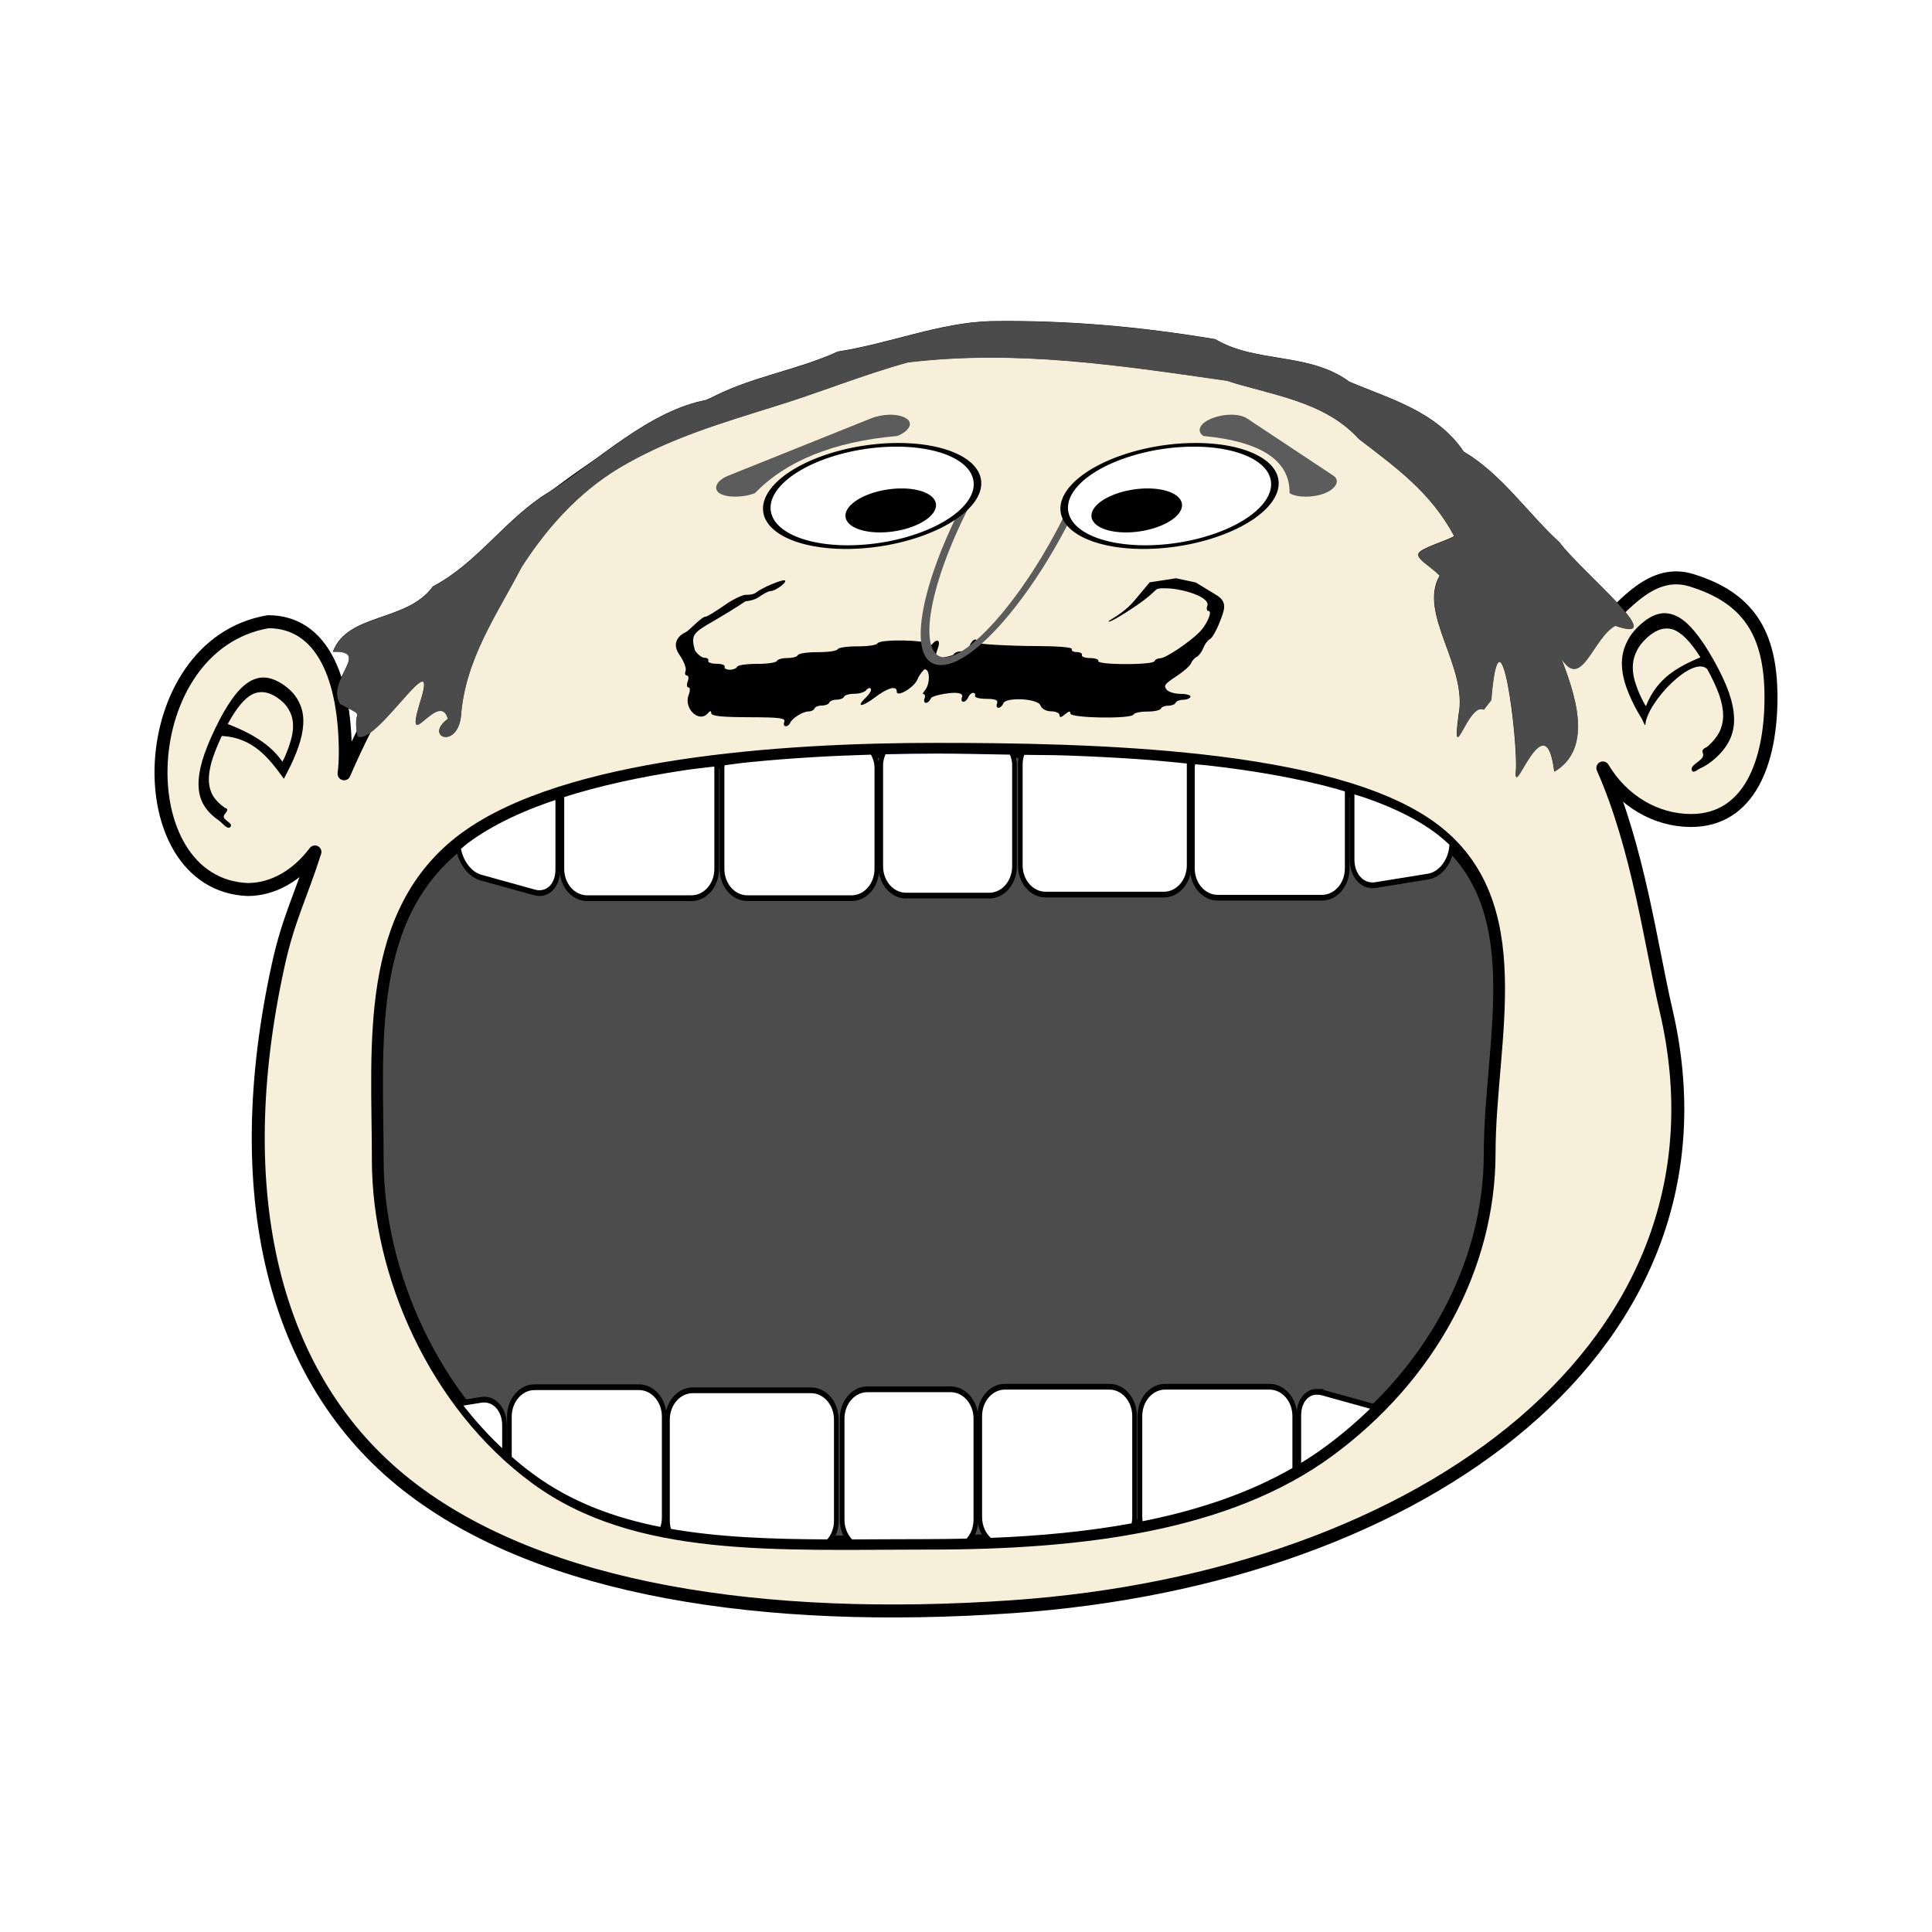 <svg:svg xmlns:dc="http://purl.org/dc/elements/1.1/" xmlns:ns2="http://creativecommons.org/ns#" xmlns:rdf="http://www.w3.org/1999/02/22-rdf-syntax-ns#" xmlns:svg="http://www.w3.org/2000/svg" height="799.812" id="svg2" version="1.1" viewBox="-48.957 -108.467 799.812 799.812" width="799.812">
 <svg:title id="title6178">Cartoon Announce 2</svg:title>
 <svg:defs id="defs4">
  <svg:filter height="1" id="filter4490" style="color-interpolation-filters:sRGB" width="1" x="0" y="0">
   <svg:feTurbulence baseFrequency="1" id="feTurbulence4492" numOctaves="3" result="result0" seed="0" type="fractalNoise" />
   <svg:feColorMatrix id="feColorMatrix4494" result="result4" type="saturate" values="0" />
   <svg:feComposite id="feComposite4496" in="SourceGraphic" in2="result4" k1="1.25" k2="0.5" k3="0.5" k4="0" operator="arithmetic" result="result2" />
   <svg:feBlend id="feBlend4498" in="result2" in2="SourceGraphic" mode="normal" result="result5" />
   <svg:feComposite id="feComposite4500" in="result5" in2="SourceGraphic" operator="in" result="result3" />
  </svg:filter>
  <svg:filter height="1.1" id="filter4861" style="color-interpolation-filters:sRGB" width="1.1" x="-0.05" y="-0.05">
   <svg:feTurbulence baseFrequency="0.035 0.075" id="feTurbulence4863" numOctaves="2" seed="10" type="turbulence" />
   <svg:feColorMatrix id="feColorMatrix4865" result="result5" values="1 0 0 0 0 0 1 0 0 0 0 0 1 0 0 0 0 0 1.3 0 " />
   <svg:feComposite id="feComposite4867" in="SourceGraphic" in2="result5" operator="out" />
   <svg:feMorphology id="feMorphology4869" operator="dilate" radius="1.3" result="result3" />
   <svg:feTurbulence baseFrequency="0.06 0.06" id="feTurbulence4871" numOctaves="3" result="result6" seed="7" type="turbulence" />
   <svg:feGaussianBlur id="feGaussianBlur4873" result="result7" stdDeviation="0.5" />
   <svg:feDisplacementMap id="feDisplacementMap4875" in="result3" in2="result7" result="result4" scale="3" xChannelSelector="R" yChannelSelector="G" />
   <svg:feComposite id="feComposite4877" in="result4" in2="result4" k1="1" k2="1" k3="0" k4="0" operator="arithmetic" result="result2" />
   <svg:feBlend id="feBlend4879" in="result2" in2="result4" mode="normal" />
  </svg:filter>
 </svg:defs>
 <svg:g id="layer1" transform="translate(-21.104 -238.11)">
  <svg:g id="g5523" transform="translate(-13.271 -7.038)">
   <svg:title id="title6180">Cartoon Announce 2  --  by Arvin61r58</svg:title>
   <svg:path d="m417.94 275.39c-6.628 0.008-13.396 0.304-20.306 0.902-138.7 12.001-226.39 80.023-269.77 180.72 0.322-2.796 0.492-5.621 0.509-8.452-0.001-31.129-9.584-54.502-31.926-54.502-56.204 9.526-58.994 108.73-8.529 110.87 10.38-0.01 20.36-5.578 27.876-15.553-5.947 18.606-10.965 27.596-15.17 46.731-20.679 94.106-2.621 171.39 53.21 215.33 55.83 43.945 148.74 57.427 250.54 50.4 171.24-11.82 302.84-109.02 270.8-246.73-6.274-26.971-11.514-67.3-26.203-100.5 8.096 13.566 21.804 21.732 36.497 21.744 24.174 0 33.111-24.233 33.111-50.978 0.001-26.746-9.501-41.262-32.914-48.472-32.708-10.072-44.843 61.645-64.793-2.449-20.823-26.728-88.955-99.208-202.93-99.059z" fill="#f7efd9" fill-rule="evenodd" id="path4158" stroke="#000" stroke-linecap="round" stroke-linejoin="round" stroke-width="5.373" />
   <svg:g>
    <svg:path d="m599.64 430.42c-6.425-3.405-13.381 25.275-10.443 2.395 4.107-20.138-16.961-42.149-7.779-57.856-3.976-4.025-9.663-6.821-8.803-9.116 0.86-2.295 11.595-5.226 14.792-7.245-9.726-18.216-24.246-28.506-39.5-40.239-14.315-15.743-36.131-18.111-54.68-24.104-44.73-6.408-87.238-12.953-132-7.59-18.907 5.201-37.46 12.878-56.354 18.591-20.281 6.348-40.476 12.338-59.517 23.018-17.903 9.802-32.253 24.811-44.054 43.188-10.069 19.444-23.41 38.05-25.082 61.9-1.743 13.52-15.312 8.199-5.369 0.894-3.524-12.54-18.141 15.595-11.781-6.061 9.309-28.622-17.738 17.349-25.594 13.212-2.65-12.236 4.551-6.953-7.271-13.425-6.152-9.614 13.306-22.155-2.972-21.523 6.026-16.163 30.764-12.19 41.365-27.016 18.635-9.759 30.199-28.259 48.067-39.094 20.631-13.312 41.931-33.954 65.553-38.162 17.386-9.557 36.165-11.836 54.096-19.999 21.208-3.254 42.109-11.996 63.229-12.556 31.584-0.477 61.643 2.228 92.914 7.441 17.176 10.136 38.81 5.294 55.562 17.608 16.493 7.026 36.048 12.193 47.339 28.938 15.743 9.301 26.556 25.579 39.635 37.547 8.636 11.718 46.69 42.752 23.046 34.507-9.341 5.165-13.871 26.881-22.245 13.665 5.01 13.461 13.839 36.773-2.965 46.734-3.594-29.525-16.967 12.014-15.892 0.049 1.075-11.966-6.583-74.097-10.205-29.685z" id="path4201" />
    <svg:path d="m94.476 417.16c-2.07-0.005-4.133 0.646-6.189 1.951-2.273 1.451-4.555 3.793-6.843 7.026-2.255 3.162-4.575 7.223-6.964 12.18-2.422 5.028-4.213 9.502-5.37 13.422-1.115 3.949-1.61 7.427-1.486 10.438 0.124 3.011 0.875 5.653 2.254 7.926s3.356 4.298 5.93 6.075c1.728 1.193 3.999 4.438 5.108 2.656 0.892-1.434-2.885-2.532-2.887-4.103 0.001-1.075 1.688-1.912 1.418-3.021-0.099-0.41-0.626-0.388-0.942-0.607-2.026-1.398-3.605-2.961-4.741-4.689-1.102-1.798-1.729-3.882-1.881-6.252-0.11-2.341 0.27-5.051 1.137-8.133 0.909-3.053 2.314-6.614 4.216-10.68 12.919 0.702 19.445 9.058 25.698 17.739 0.383-0.679 0.78-1.443 1.189-2.293 0.486-0.892 1.001-1.904 1.547-3.038 1.774-3.683 3.128-7.135 4.063-10.359 0.935-3.224 1.349-6.241 1.242-9.052s-0.835-5.389-2.18-7.733c-1.269-2.386-3.253-4.511-5.953-6.375-2.616-1.806-5.108-2.818-7.477-3.038-0.296-0.027-0.592-0.041-0.888-0.042zm-0.88 6.045c2.152-0.026 4.403 0.771 6.75 2.391 2.11 1.456 3.655 3.089 4.638 4.9 1.059 1.769 1.636 3.725 1.729 5.866 0.127 2.07-0.168 4.319-0.888 6.747-0.644 2.387-1.592 4.941-2.846 7.661-0.273 0.567-0.499 0.976-0.678 1.23-4.819-7.109-12.976-11.871-22.597-15.599 3.537-6.524 6.912-10.61 10.125-12.262 1.221-0.608 2.476-0.919 3.768-0.935z" fill-rule="evenodd" id="path4186" />
    <svg:path d="m674.83 390.53c-0.926-0.028-1.847 0.073-2.763 0.302-2.441 0.611-4.968 2.087-7.578 4.428-2.694 2.417-4.632 4.997-5.814 7.74-1.263 2.711-1.873 5.573-1.828 8.585 0.045 3.012 0.64 6.16 1.788 9.445s2.741 6.747 4.784 10.387c0.628 1.12 1.219 2.116 1.772 2.989 0.471 0.84 1.279 3.175 1.36 2.254 0.832-9.488 19.651-28.883 25.636-22.995 2.196 4.027 3.85 7.596 4.96 10.703 1.069 3.145 1.612 5.972 1.628 8.482-0.026 2.548-0.56 4.87-1.601 6.961-1.081 2.022-2.631 3.937-4.652 5.749-0.769 0.69-1.928 0.811-2.283 1.819-0.196 0.556 0.274 1.18 0.278 1.779-0 2.663-5.893 4.126-4.638 6.568 0.618 1.203 2.277-0.467 3.443-0.981 2.079-0.918 4.171-2.322 6.276-4.21 2.568-2.303 4.503-4.776 5.806-7.417 1.302-2.641 1.935-5.574 1.896-8.801-0.039-3.227-0.746-6.856-2.12-10.885-1.416-3.991-3.519-8.471-6.307-13.441-2.749-4.9-5.38-8.853-7.891-11.862-2.55-3.079-5.043-5.211-7.479-6.394-1.573-0.759-3.131-1.161-4.675-1.207zm0.732 6.331c0.883 0.017 1.757 0.177 2.623 0.479 3.42 1.246 7.145 5.062 11.17 11.448-9.014 3.89-17.88 8.323-22.545 20.218-0.199-0.242-0.455-0.642-0.769-1.202-1.45-2.698-2.576-5.266-3.375-7.705-0.881-2.472-1.311-4.822-1.294-7.047-0.022-2.295 0.466-4.468 1.465-6.521 0.918-2.086 2.43-4.073 4.535-5.961 2.81-2.52 5.54-3.757 8.19-3.707z" fill-rule="evenodd" id="path4204" />
   </svg:g>
   <svg:g id="g5645" transform="matrix(-1.079 -0 -.5 1.191 1470.8 342.7)">
    <svg:path d="m1037.2 78.345c0.052-1.64-3.026-4.037-5.177-4.031-1.035 0.003-1.867-0.459-1.85-1.025 0.018-0.566-1.046-1.027-2.363-1.024-1.317 0.003-2.381-0.457-2.363-1.024 0.018-0.566-1.046-1.027-2.363-1.024-1.317 0.003-2.381-0.457-2.363-1.024 0.018-0.566-1.54-1.026-3.461-1.021-1.921 0.005-3.716-0.57-3.987-1.277-0.272-0.707-0.964-0.916-1.537-0.464-0.573 0.452-0.382 1.77 0.426 2.93 2.471 3.548 0.115 3.616-3.358 0.097-3.37-3.415-6.543-4.275-7.484-2.028-0.89 2.125-6.066-1.367-5.971-4.37 0.046-1.456-0.785-3.397-1.161-3.396-1.752 0.004-3.635 3.478-3.71 5.863-0.046 1.456 0.994 2.709 0.335 2.71-0.659 0.002-1.219 0.698-1.246 1.547-0.027 0.849-0.587 1.546-1.246 1.547-0.659 0.002-1.176-0.692-1.149-1.541 0.032-1.029-5.748-1.949-8.143-1.943-2.395 0.006-3.609 0.524-3.641 1.553-0.027 0.849-0.587 1.546-1.246 1.547s-1.176-0.692-1.149-1.541c0.027-0.849-0.491-1.543-1.149-1.541-0.659 0.002-1.212 0.466-1.23 1.032-0.018 0.566-2.188 1.035-4.823 1.041-3.46 0.009-4.804 0.441-4.839 1.556-0.027 0.849-0.587 1.546-1.246 1.547-0.659 0.002-1.176-0.692-1.149-1.541 0.07-2.236-12.46-1.717-14.557 0.698-1.029 1.185-3.165 2.067-5.02 2.071-1.776 0.004-3.52 0.588-3.877 1.296-0.489 0.973-0.974 0.911-1.979-0.253-1.005-1.163-1.49-1.225-1.979-0.253-0.807 1.605-24.419 1.912-24.369 0.317 0.018-0.566-2.123-1.024-4.758-1.018-2.635 0.006-4.776-0.452-4.758-1.018 0.018-0.566-1.046-1.027-2.363-1.024s-2.381-0.457-2.363-1.024-1.046-1.027-2.363-1.024-2.381-0.457-2.363-1.024c0.018-0.566 1.957-1.034 4.31-1.04s5.117-0.715 6.143-1.576c1.667-1.399 1.482-1.88-1.74-4.526-1.983-1.628-3.583-3.674-3.555-4.546 0.027-0.872-0.48-1.87-1.128-2.218-0.648-0.348-1.143-1.737-1.101-3.085s-0.453-2.737-1.101-3.085c-0.648-0.348-1.108-2.849-1.023-5.556 0.138-4.405-0.058-7.257 5.576-9.732l10.02-4.401 8.205-1.461 9.468 1.417 2.875 6.237c2.331 5.056 7.075 6.98 6.587 7.389-0.488 0.41-4.165-2.116-8.172-5.613-6.869-5.995-3.009-5.949-8.359-5.936-6.436 0.016-18.692 3.094-18.809 6.061-0.041 0.991-0.61 1.803-1.269 1.804-1.683 0.004-1.641 4.739 0.067 7.412 2.307 3.612 8.766 9.037 10.754 9.032 1.01-0.003 1.822 0.459 1.804 1.025-0.019 0.61 4.359 1.019 10.747 1.003 6.388-0.016 10.792-0.446 10.811-1.056 0.018-0.566 1.649-1.033 3.625-1.038s3.607-0.472 3.625-1.038c0.018-0.566 1.11-1.032 2.428-1.035s2.41-0.469 2.428-1.035c0.02-0.629 5.621-1.043 14.404-1.065 8.783-0.021 22.937-0.604 22.956-1.233 0.018-0.566 0.571-1.031 1.23-1.032 0.659-0.002 1.169 0.924 1.133 2.056-0.043 1.373 0.734 2.057 2.331 2.053 1.317-0.003 2.381 0.457 2.363 1.024s5.106 1.436 5.764 1.434c0.659-0.002 1.241-1.393 1.294-3.091 0.098-3.136 1.752-4.149 2.951-1.809 0.527 1.028 0.806 1.027 1.397-0.003 0.911-1.588 19.719-1.88 19.669-0.305-0.018 0.572 3.162 1.022 7.154 1.012 3.992-0.01 7.171 0.44 7.154 1.012-0.018 0.572 3.161 1.022 7.154 1.012 3.992-0.01 7.171 0.44 7.154 1.012-0.018 0.566 1.585 1.026 3.561 1.021s3.578 0.454 3.561 1.021c-0.018 0.572 3.161 1.022 7.154 1.012 3.992-0.01 7.171 0.44 7.154 1.012-0.018 0.566 1.046 1.027 2.363 1.024 1.317-0.003 2.41-0.469 2.428-1.035 0.018-0.566 1.649-1.033 3.625-1.038 1.976-0.005 3.608-0.472 3.625-1.038 0.018-0.566 0.865-1.032 1.883-1.034s3.209-1.145 4.87-2.538c6.088-7.757 1.776-5.997-11.454-17.127-0.721-0.015-3.353-0.37-4.51-1.499s-2.762-2.052-3.567-2.05c-1.674 0.004-4.697-2.874-3.805-3.623 0.826-0.694 7.518 2.31 9.237 4.146 0.782 0.836 2.989 0.807 3.763 0.805 0.774-0.002 3.651 1.23 6.153 3.489 2.502 2.259 5.003 4.105 5.558 4.104 1.609-0.004 4.027 4.908 5.241 5.463 1.213 0.555 4.396 3.157-1.327 7.777-2.703 2.183-4.938 4.699-4.966 5.593-0.028 0.894-0.59 1.626-1.249 1.628-0.659 0.002-1.227 0.929-1.262 2.062-0.036 1.132-0.604 2.06-1.262 2.062s-1.235 1.182-1.28 2.623c-0.145 4.64-8.514 9.86-10.281 6.412-0.527-1.028-0.806-1.027-1.397 0.003-0.531 0.925-4.764 1.298-15.011 1.323-11.888 0.029-14.28 0.293-14.32 1.579-0.027 0.849-0.587 1.546-1.246 1.547-0.659 0.002-1.182-0.493-1.163-1.1z" id="path4147" />
   </svg:g>
   <svg:g id="g5633" transform="matrix(1.195 0 -.586 1.191 -666.93 190.1)">
    <svg:path d="m981.7 127.28c0.101 2.156 0.153 4.353 0.153 6.584v0c0 28.232-8.338 51.119-18.624 51.119s-18.624-22.887-18.624-51.119c0-2.231 0.052-4.428 0.153-6.583" fill="none" id="path4524" stroke="#5c5c5c" stroke-linecap="round" stroke-linejoin="round" stroke-width="2.703" />
    <svg:g id="g4526" transform="matrix(2.145 0 0 1.076 337.65 -552.05)">
     <svg:g id="g4506" transform="translate(0 -.542)">
      <svg:path d="m458.95 641.15a19.53 19.53 0 1 1 -39.06 0 19.53 19.53 0 1 1 39.06 0z" fill="#fff" fill-rule="evenodd" id="path4425" stroke="#000" stroke-width="1.402" transform="matrix(.846 0 0 .846 -104.65 89.721)" />
      <svg:path d="m336.35 722.52a6.51 6.51 0 1 1 -13.02 0 6.51 6.51 0 1 1 13.02 0z" fill-rule="evenodd" id="path4455" stroke="#000" stroke-linecap="square" stroke-linejoin="bevel" stroke-width="1.186" transform="translate(-58.59 -85.715)" />
      <svg:path d="m263.48 605.88c-1.027 0.033-2.036 0.48-2.75 1.219l-18.438 18.438c-1.53 1.47-1.558 4.214-0.058 5.714s4.245 1.472 5.714-0.058c2.458-10.266 8.434-16.588 18.438-18.438 1.153-1.114 1.529-2.957 0.905-4.434-0.624-1.477-2.208-2.491-3.811-2.441z" fill="#5c5c5c" filter="url(#filter4490)" id="path4457" style="color:#000000;text-indent:0;block-progression:tb;text-decoration-line:none;text-transform:none" />
     </svg:g>
     <svg:g id="g4511" transform="matrix(-1 0 0 1 582.23 -.542)">
      <svg:path d="m458.95 641.15a19.53 19.53 0 1 1 -39.06 0 19.53 19.53 0 1 1 39.06 0z" fill="#fff" fill-rule="evenodd" id="path4513" stroke="#000" stroke-width="1.402" transform="matrix(.846 0 0 .846 -104.65 89.721)" />
      <svg:path d="m336.35 722.52a6.51 6.51 0 1 1 -13.02 0 6.51 6.51 0 1 1 13.02 0z" fill-rule="evenodd" id="path4515" stroke="#000" stroke-linecap="square" stroke-linejoin="bevel" stroke-width="1.186" transform="translate(-58.59 -85.715)" />
      <svg:path d="m263.48 605.88c-1.027 0.033-2.036 0.48-2.75 1.219l-18.438 18.438c-1.53 1.47-1.558 4.214-0.058 5.714s4.245 1.472 5.714-0.058c2.458-10.266 8.434-16.588 18.438-18.438 1.153-1.114 1.529-2.957 0.905-4.434-0.624-1.477-2.208-2.491-3.811-2.441z" fill="#5c5c5c" filter="url(#filter4490)" id="path4517" style="color:#000000;text-indent:0;block-progression:tb;text-decoration-line:none;text-transform:none" />
     </svg:g>
    </svg:g>
   </svg:g>
   <svg:g fill-rule="evenodd" id="g4285" stroke="#000" transform="matrix(.995 0 0 1.215 -532.58 -271.61)">
    <svg:path d="m1140.4 728.92c0 38.561-24.732 75.799-66.703 101.07-41.971 25.27-102.41 31.591-166.45 31.591-64.045 0-122.03 2.989-164-22.281-41.971-25.27-65.476-69.491-65.476-108.05 0-38.561-5.946-83.945 36.025-109.22 41.971-25.27 131.86-30.427 195.9-30.427 64.045 0 164.98 1.666 206.95 26.936 41.971 25.27 23.754 71.818 23.754 110.38z" fill="#4c4c4c" id="path4172" stroke-linecap="round" stroke-linejoin="round" stroke-width="4.888" />
    <svg:g fill="#fff" id="g4273" stroke-width="1.955" transform="translate(1069.8 -255.05)">
     <svg:path d="m-317.12 862.39c-3.202 0.868-6.369 1.758-9.393 2.721-3.584 1.141-7.036 2.349-10.336 3.629-3.3 1.28-6.448 2.631-9.428 4.057s-5.789 2.926-8.412 4.506c-1.371 0.825-2.556 1.728-3.826 2.596 0.9 4.779 4.642 9.122 9.377 10.197l22.264 5.057c5.404 1.227 9.754-2.245 9.754-7.785v-24.977z" id="path4246" />
     <svg:path d="m-251.32 851.22c-4.569 0.464-9.188 0.838-13.688 1.398-8.931 1.112-17.689 2.421-26.131 3.957-8.442 1.536-16.568 3.298-24.232 5.316-0.019 0.005-0.036 0.011-0.055 0.016v25.223c0 5.54 4.704 10 10.547 10h43.326c5.843 0 10.545-4.46 10.545-10v-34.438c0-0.523-0.232-0.972-0.312-1.473z" id="path4242" />
     <svg:path d="m-186.3 847.23c-7.921 0.191-15.993 0.447-24.213 0.846-9.045 0.439-18.204 1.017-27.336 1.764-3.551 0.29-7.03 0.735-10.564 1.078-0.116 0.596-0.375 1.141-0.375 1.77v34.438c0 5.54 4.702 10 10.545 10h43.326c5.843 0 10.547-4.46 10.547-10v-34.438c0-2.063-0.809-3.868-1.93-5.457z" id="path4238" />
     <svg:path d="m-128.4 847.25c-10.314-0.13-21.278-0.371-30.377-0.371-7.208 0-14.83 0.092-22.588 0.244-0.808 1.416-1.387 2.962-1.387 4.691v34.436c0 5.54 4.704 10 10.547 10h34.555c5.843 0 10.547-4.46 10.547-10v-34.436c0-1.674-0.536-3.181-1.297-4.564z" id="path4234" />
     <svg:path d="m-54.676 850.31c-7.159-0.586-14.331-1.174-21.549-1.574-9.779-0.542-19.543-0.93-29.105-1.205-6.566-0.189-12.037-0.127-18.352-0.225-0.618 1.274-1.012 2.663-1.012 4.162v34.436c0 5.54 4.704 10 10.547 10h49.17c5.843 0 10.547-4.46 10.547-10v-34.436c0-0.411-0.196-0.76-0.246-1.158z" id="path4230" />
     <svg:path d="m11.329 860.01c-1.416-0.347-2.748-0.736-4.199-1.064-4.091-0.927-8.319-1.785-12.66-2.576-4.341-0.791-8.797-1.516-13.342-2.182-9.089-1.331-18.537-2.423-28.158-3.316-1.852-0.172-3.756-0.252-5.619-0.41-0.157 0.689-0.439 1.335-0.439 2.07v34.436c0 5.54 4.704 10 10.547 10h43.324c5.843 0 10.547-4.46 10.547-10v-26.957z" id="path4226" />
     <svg:path d="m54.829 878.44c-2.044-1.603-4.23-3.156-6.664-4.621-2.623-1.579-5.477-3.066-8.537-4.467-3.06-1.4-6.329-2.713-9.779-3.945s-7.084-2.383-10.879-3.457c-1.8-0.51-3.747-0.948-5.617-1.424v23.424c0 5.54 4.365 9.421 9.789 8.703l21.896-2.898c5.424-0.718 9.791-5.757 9.791-11.297v-0.018z" id="path4224" />
    </svg:g>
    <svg:path d="m938.78 808.53c-5.843 0-10.547 4.46-10.547 10v34.438c0 3.32 1.697 6.244 4.309 8.061 20.67-0.662 40.727-2.197 59.633-5.064 0.311-0.945 0.479-1.952 0.479-2.996v-34.438c0-5.54-4.704-10-10.547-10h-43.326zm66.645 0c-5.843 0-10.547 4.46-10.547 10v34.438c0 0.869 0.128 1.707 0.346 2.51 23.558-3.779 45.266-9.685 64.074-18.613v-18.334c0-5.54-4.704-10-10.547-10h-43.326zm-262.34 0.162c-5.843 0-10.547 4.46-10.547 10v14.219c3.04 2.184 6.181 4.28 9.447 6.246 15.875 9.558 34.043 15.069 53.961 18.232 0.641-1.293 1.01-2.733 1.01-4.262v-34.436c0-5.54-4.704-10-10.547-10h-43.324zm138.44 0.717c-5.843 0-10.547 4.46-10.547 10v34.436c0 3.101 1.475 5.86 3.797 7.691 10.215-0.022 20.62-0.098 31.211-0.098 5.762 0 11.481-0.074 17.174-0.186 2.127-1.827 3.467-4.46 3.467-7.408v-34.436c0-5.54-4.702-10-10.545-10h-34.557zm-72.678 0.344c-5.843 0-10.545 4.46-10.545 10v34.436c0 1.297 0.267 2.529 0.736 3.664 20.444 2.977 42.689 3.609 66.135 3.678 2.082-1.824 3.391-4.429 3.391-7.342v-34.436c0-5.54-4.702-10-10.545-10h-49.172zm259.92 0.504c-4.453-0.082-7.783 3.184-7.783 8.031v17.764c3.949-1.931 7.775-3.992 11.451-6.205 7.349-4.425 14.155-9.223 20.406-14.324l-22.104-5.019c-0.675-0.153-1.335-0.234-1.971-0.246zm-347.04 2.672c-0.33 0.01-0.665 0.037-1.004 0.082l-9.32 1.234c5.72 6.189 12.098 11.974 19.111 17.205v-9.736c0-5.194-3.838-8.93-8.787-8.785z" fill="#fff" id="path4220" stroke-width="1.955" />
   </svg:g>
   <svg:path d="m551.01 436.84c-6.459-3.409-13.45 25.308-10.497 2.398 4.128-20.164-17.05-42.204-7.82-57.931-3.997-4.03-9.713-6.83-8.849-9.128s11.656-5.233 14.87-7.255c-9.776-18.239-24.373-28.543-39.706-40.291-14.39-15.763-36.319-18.135-54.965-24.135-44.963-6.416-87.693-12.97-132.69-7.6-19.006 5.208-37.655 12.894-56.647 18.615-20.386 6.357-40.687 12.355-59.827 23.048-17.997 9.815-32.421 24.843-44.284 43.245-10.121 19.469-23.532 38.1-25.213 61.98-1.752 13.538-15.392 8.209-5.397 0.895-3.542-12.557-18.236 15.615-11.842-6.069 9.358-28.659-17.831 17.371-25.728 13.229-2.663-12.252 4.575-6.962-7.309-13.442-6.184-9.627 13.375-22.183-2.987-21.551 6.058-16.184 30.924-12.206 41.581-27.051 18.732-9.772 30.356-28.296 48.318-39.145 20.738-13.329 42.15-33.998 65.894-38.211 17.476-9.569 36.353-11.851 54.378-20.025 21.319-3.258 42.328-12.012 63.558-12.572 31.749-0.478 61.964 2.231 93.398 7.451 17.266 10.15 39.012 5.301 55.852 17.631 16.579 7.035 36.236 12.209 47.585 28.976 15.825 9.313 26.694 25.612 39.841 37.596 8.681 11.734 46.933 42.808 23.166 34.552-9.39 5.172-13.944 26.916-22.361 13.683 5.036 13.478 13.911 36.821-2.981 46.794-3.613-29.563-17.056 12.03-15.975 0.049 1.081-11.981-6.617-74.193-10.258-29.724z" fill="#515151" filter="url(#filter4861)" id="path5331" opacity="0.96" transform="matrix(.995 0 0 .999 51.485 -5.848)" />
  </svg:g>
 </svg:g>
</svg:svg>